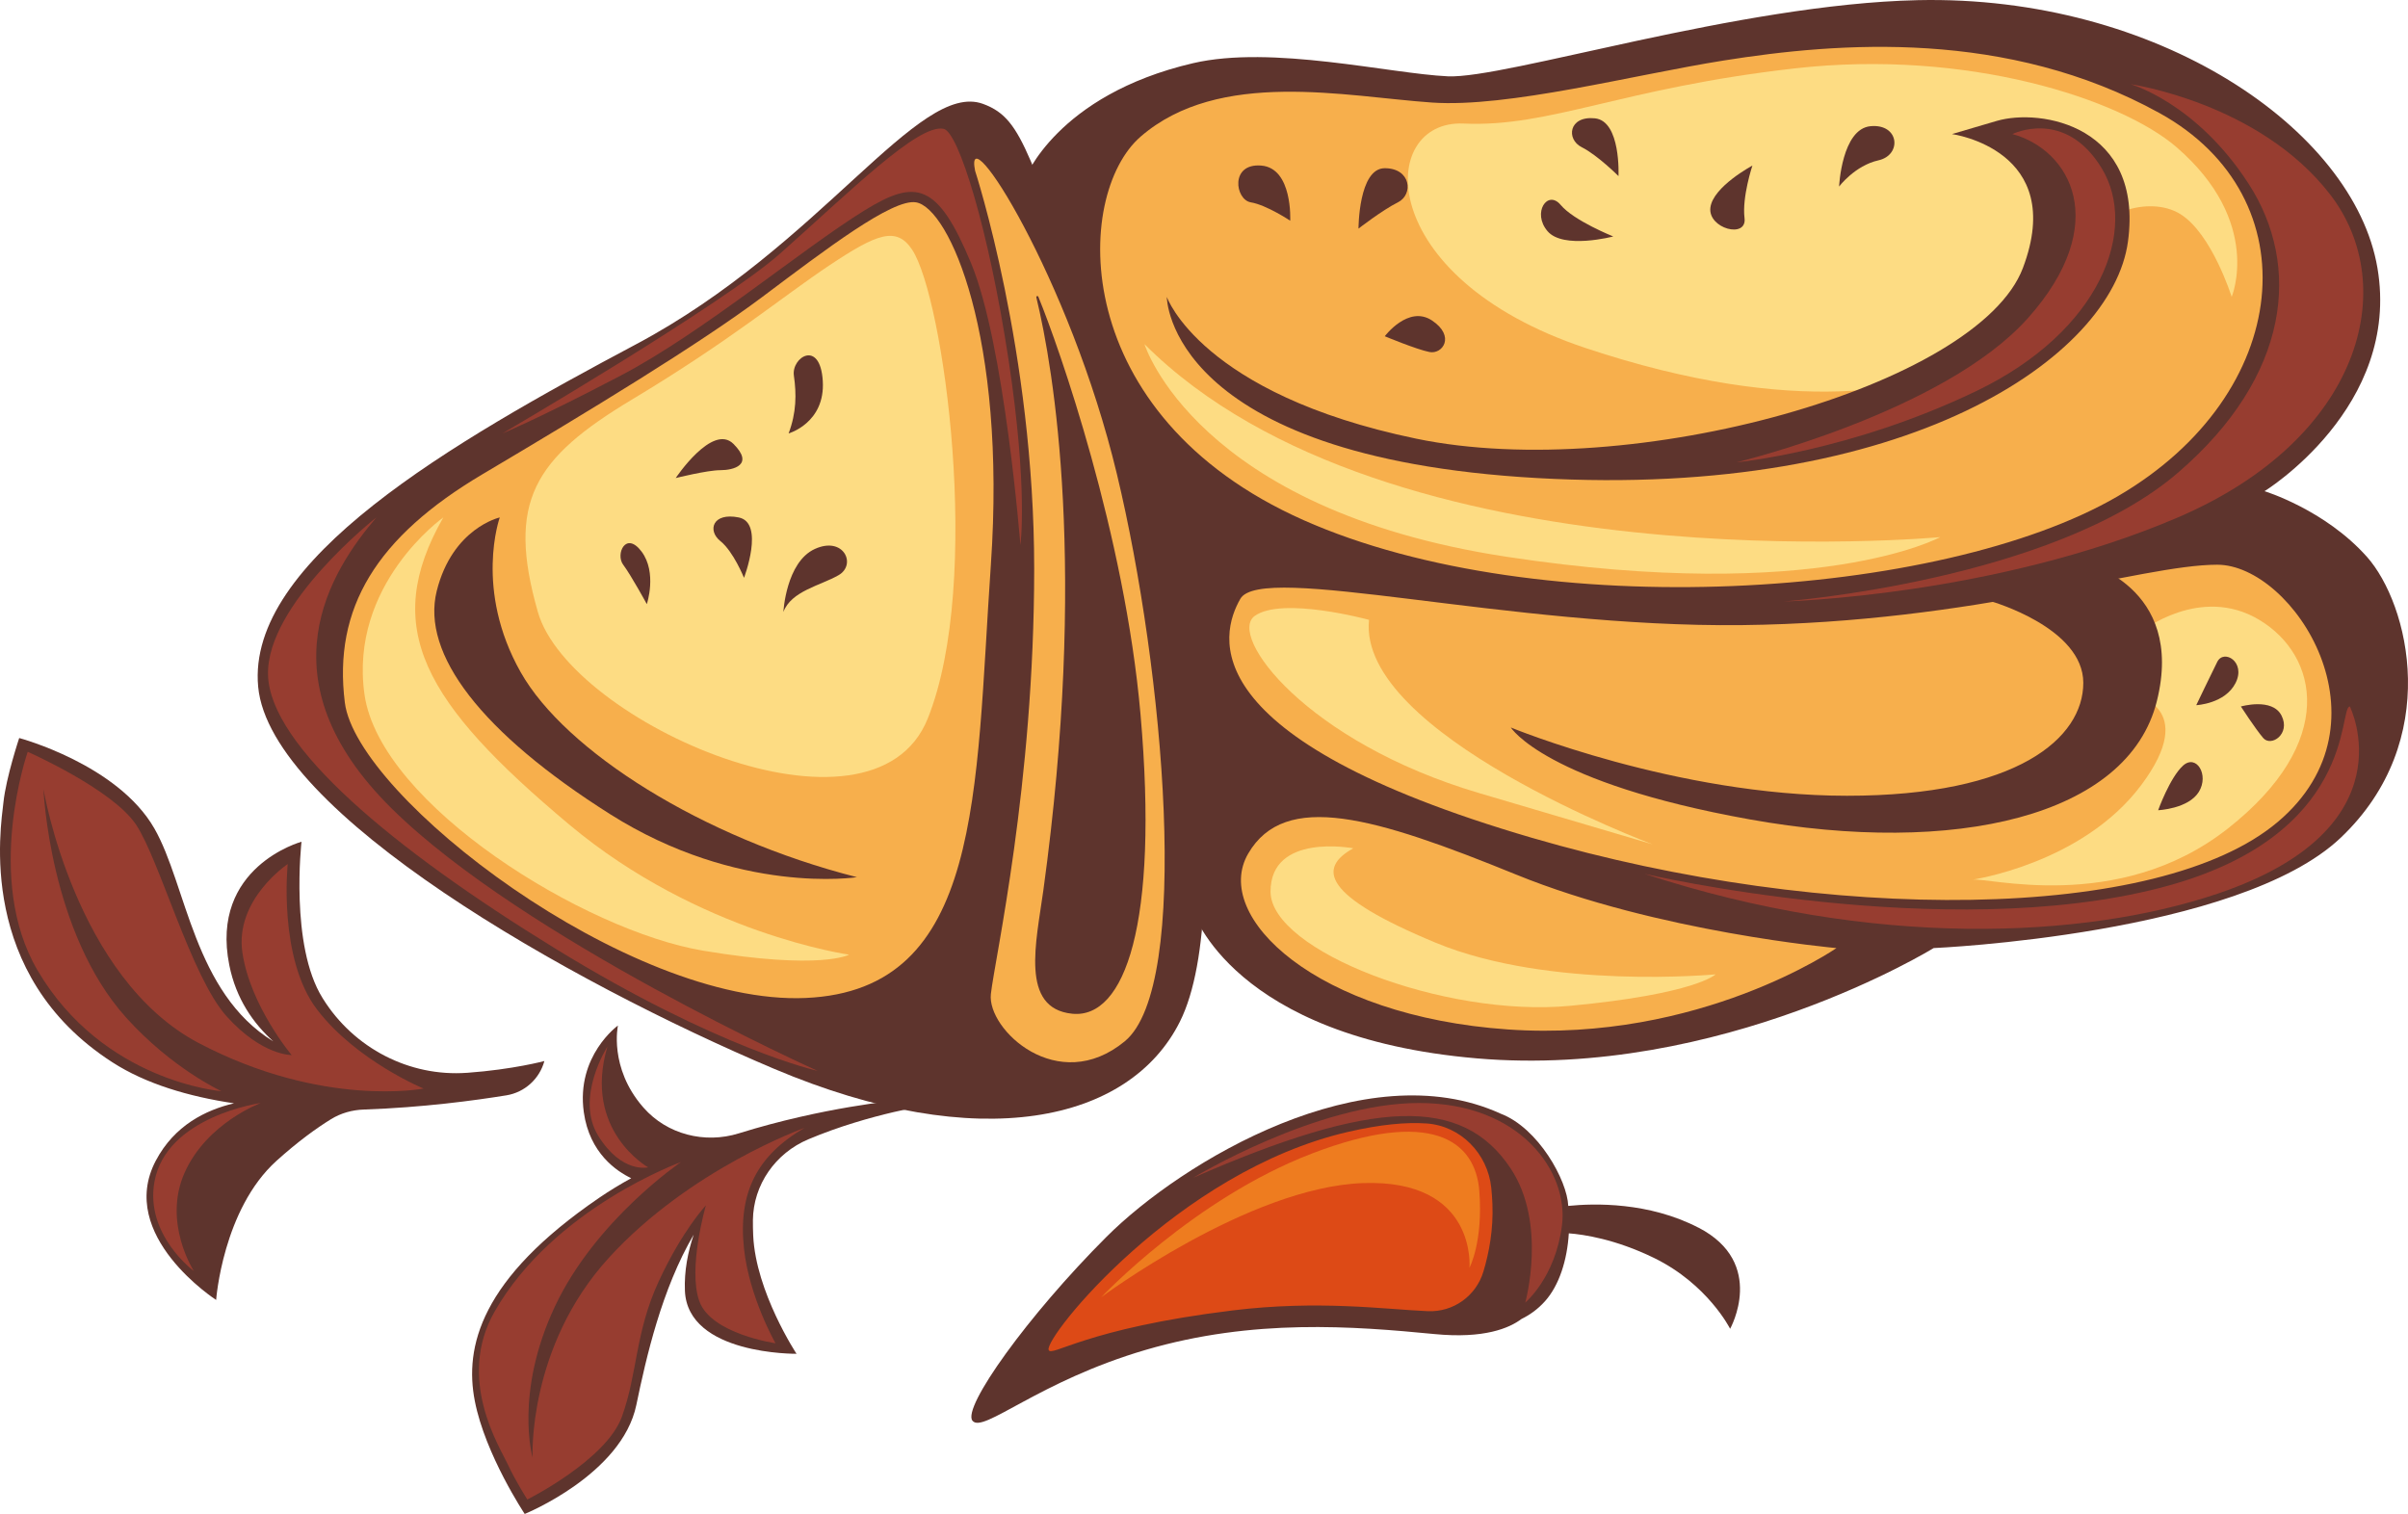 <svg id="_Слой_2" xmlns="http://www.w3.org/2000/svg" width="1080" height="679.08" viewBox="0 0 1080 679.08"><g id="All_food06_79007962"><g id="All_food06_79007962-2"><path d="M937.32 21.86c-47.7-12.37-143.11-12.37-190.81.0-47.7 12.37-77.74 21.2-143.1 12.37-65.37-8.83-123.67 19.43-127.2 61.84-3.53 42.4 34.75 104.24 44.76 174.91 10.01 70.67 14.13 137.81 14.13 137.81.0.0 66.55 68.9 165.48 58.3s160.77-51.23 160.77-51.23c0 0 141.34-3.53 176.67-47.7 35.33-44.17 21.2-98.94 3.53-113.07-17.67-14.13-54.77-33.57-54.77-33.57.0.0 58.3-33.57 56.54-88.34-1.77-54.77-106-111.3-106-111.3z" fill="#f7af4c"/><path d="M437.33 61.31c-18.84.0-69.16 48.44-160.77 101.88-106 61.84-143.11 103.06-140.75 145.46 2.36 42.4 134.27 131.92 223.79 160.18 89.51 28.27 157.83 23.56 171.96-25.91 14.13-49.47-9.42-204.94-30.62-266.19-21.2-61.25-63.6-115.43-63.6-115.43z" fill="#f7af4c"/><path d="M409.07 111.96c14.13 21.2 31.8 148.41 7.07 210.24-24.73 61.84-160.77 1.77-174.91-47.7-14.13-49.47-1.77-68.9 42.4-95.4 44.17-26.5 67.14-45.94 88.34-60.07 21.2-14.13 30.03-17.67 37.1-7.07z" fill="#fddc83"/><path d="M976.19 66.02c-24.87-21.48-93.64-44.17-171.37-35.33-77.74 8.83-109.54 26.5-148.41 24.73-38.87-1.77-40.63 68.9 54.77 100.7 95.4 31.8 150.17 17.67 171.37 7.07 21.2-10.6 53-38.87 54.77-53 1.77-14.13 26.5-22.97 40.63-14.13 14.13 8.83 22.97 37.1 22.97 37.1.0.0 14.13-33.57-24.73-67.14z" fill="#fddc83"/><path d="M884.32 394.64c5.3-1.77 65.37 15.9 114.84-22.97 49.47-38.87 40.63-77.74 14.13-93.64-26.5-15.9-53 5.3-53 5.3l-3.53 28.27s30.03 5.3 3.53 40.63c-26.5 35.33-75.97 42.4-75.97 42.4z" fill="#fddc83"/><path d="M606.94 380.5s-37.1-7.07-37.1 19.43 77.74 56.54 134.27 51.24c56.54-5.3 65.37-14.13 65.37-14.13.0.0-74.2 7.07-125.44-14.13-51.24-21.2-53-33.57-37.1-42.4z" fill="#fddc83"/><path d="M198.82 232.1s-42.4 30.03-35.33 79.5c7.07 49.47 98.94 106 151.94 114.84 53 8.83 65.37 1.77 65.37 1.77.0.0-67.02-9.35-125.44-58.3-65.37-54.77-84.8-88.34-56.54-137.8z" fill="#fddc83"/><path d="M495.64 156.13c-35.34-84.8-35.34-102.47-54.77-109.54-29-10.54-72.44 63.6-155.47 107.77-83.04 44.17-174.91 97.17-169.61 153.71 5.3 56.54 139.57 132.51 231.44 171.37 91.87 38.87 159.35 24.05 181.97-21.2 26.5-53 1.77-217.31-33.57-302.11zM361.37 447.64c-79.5 3.53-201.41-90.1-206.71-132.51-5.3-42.4 14.13-74.2 61.84-102.47 47.7-28.27 97.17-58.3 125.44-79.5 28.27-21.2 58.3-44.17 68.9-42.4 14.89 2.48 40.63 60.07 33.57 162.54-7.07 102.47-3.53 190.81-83.04 194.34zm143.11 19.43c-30.03 24.73-61.84-5.3-60.07-21.2 1.77-15.9 19.43-93.64 19.43-190.81s-26.5-178.44-26.5-178.44c-5.3-26.5 42.4 47.7 63.6 136.04 21.2 88.34 33.57 229.67 3.53 254.41z" fill="#5e342d"/><path d="M464.81 133.37c-.14-.57.66-.83.88-.29 9.26 22.49 38.8 106.86 45.84 187.36 8.24 94.23-7.07 136.63-30.62 134.27-23.56-2.36-16.15-32.11-12.96-55.36 19.78-143.95 4.7-233.57-3.15-265.98z" fill="#5e342d"/><path d="M384.33 393.46s-53 8.24-110.71-28.27c-57.71-36.51-84.8-71.85-77.74-100.11 7.07-28.27 28.27-32.98 28.27-32.98.0.0-11.62 32.36 9.42 69.49 20.02 35.33 81.27 74.2 150.76 91.87z" fill="#5e342d"/><path d="M351.35 274.5s1.18-22.38 14.13-28.27c12.96-5.89 18.84 7.07 10.6 11.78-8.24 4.71-21.2 7.07-24.73 16.49z" fill="#5e342d"/><path d="M353.71 194.41s16.49-4.71 15.31-23.56c-1.18-18.84-14.13-10.6-12.96-2.36 1.18 8.24 1.18 16.49-2.36 25.91z" fill="#5e342d"/><path d="M333.69 259.19s9.42-24.73-2.36-27.09c-11.78-2.36-14.13 5.89-8.24 10.6 5.89 4.71 10.6 16.49 10.6 16.49z" fill="#5e342d"/><path d="M303.06 214.43s16.49-24.73 25.91-15.31c9.42 9.42.0 11.78-5.89 11.78s-20.02 3.53-20.02 3.53z" fill="#5e342d"/><path d="M290.11 270.97s4.71-14.13-2.36-23.56c-7.07-9.42-11.78 1.18-8.25 5.89 3.53 4.71 10.6 17.67 10.6 17.67z" fill="#5e342d"/><path d="M1061.58 249.77c-18.84-21.2-45.93-29.45-45.93-29.45.0.0 61.25-37.69 50.65-100.11C1055.69 57.78 967.35-2.29 860.17.07c-80.21 1.76-184.92 35.34-210.83 34.16-25.91-1.18-78.91-14.13-114.25-5.89-61.32 14.31-75.38 51.82-75.38 51.82l44.76 121.32 16.49 69.49s14.13 111.89 12.96 117.78c-1.18 5.89 1.18 20.02 1.18 20.02.0.0 17.67 56.54 127.2 65.96 109.54 9.42 204.94-49.47 204.94-49.47.0.0 136.63-5.89 182.56-49.47 45.94-43.58 30.62-104.83 11.78-126.03zM511.54 61.31c35.33-30.62 91.96-17.99 130.74-15.31 34.16 2.36 90.11-12.38 130.74-18.85 51.82-8.25 127.2-14.13 195.52 23.56 68.31 37.69 60.07 126.03-18.85 171.96-78.91 45.93-259.12 57.71-365.12 10.6-106-47.11-103.14-145.86-73.02-171.96zm164.89 400.46c-85.98-5.89-133.09-50.65-116.6-78.91 16.49-28.27 56.54-16.49 120.14 9.42 63.6 25.91 143.69 32.98 143.69 32.98.0.0-61.25 42.4-147.23 36.51zm345.1-93.05c-53 44.76-201.5 45.94-334.5 7.07-153.12-44.76-139.83-91.27-130.74-107.18 9.42-16.49 120.14 12.96 224.96 11.78 104.83-1.18 179.03-27.09 213.19-27.09s80.09 70.67 27.09 115.43z" fill="#5e342d"/><path d="M523.31 133.16s0 71.85 166.07 81.27c166.07 9.42 257.94-54.18 265.01-106 7.07-51.82-38.87-60.07-58.89-54.18l-20.02 5.89s51.82 7.07 31.8 60.07c-20.02 53-175.5 96.58-272.08 76.56-96.58-20.02-111.89-63.6-111.89-63.6z" fill="#5e342d"/><path d="M934.37 252.12s45.94 10.6 32.98 62.42-90.69 69.49-182.56 53c-91.87-16.49-107.18-41.22-107.18-41.22.0.0 74.2 30.62 150.76 30.62s106-25.91 106-50.65-41.22-36.51-41.22-36.51l41.22-17.67z" fill="#5e342d"/><path d="M578.67 99s1.18-23.56-12.96-24.73c-14.13-1.18-11.78 15.31-4.71 16.49 7.07 1.18 17.67 8.24 17.67 8.24z" fill="#5e342d"/><path d="M609.29 102.54s0-27.09 11.78-27.09 12.96 11.78 5.89 15.31c-7.07 3.53-17.67 11.78-17.67 11.78z" fill="#5e342d"/><path d="M621.07 150.83s10.6-14.13 21.2-7.07c10.6 7.07 4.71 15.31-1.18 14.13-5.89-1.18-20.02-7.07-20.02-7.07z" fill="#5e342d"/><path d="M723.54 106.07s-22.38 5.89-29.45-2.36c-7.07-8.24.0-18.84 5.89-11.78 5.89 7.07 23.56 14.13 23.56 14.13z" fill="#5e342d"/><path d="M725.9 78.98s1.18-24.73-10.6-25.91c-11.78-1.18-12.96 9.42-5.89 12.96 7.07 3.53 16.49 12.96 16.49 12.96z" fill="#5e342d"/><path d="M785.97 74.27s-17.67 9.42-18.85 18.84c-1.18 9.42 16.49 14.13 15.31 4.71s3.53-23.56 3.53-23.56z" fill="#5e342d"/><path d="M824.84 83.69s1.18-25.91 14.13-27.09c12.96-1.18 14.13 12.96 3.53 15.31-10.6 2.36-17.67 11.78-17.67 11.78z" fill="#5e342d"/><path d="M967.94 363.42s13.54-.59 18.26-8.24c4.71-7.66-1.18-17.08-7.07-11.78-5.89 5.3-11.19 20.02-11.19 20.02z" fill="#5e342d"/><path d="M985.02 316.31s12.96-.59 17.67-10.01c4.71-9.42-5.3-15.31-8.24-9.42-2.94 5.89-9.42 19.43-9.42 19.43z" fill="#5e342d"/><path d="M1005.04 316.9s14.13-4.12 18.26 4.12c4.12 8.25-4.71 14.13-8.24 10.01-3.53-4.12-10.01-14.13-10.01-14.13z" fill="#5e342d"/><path d="M337.68 547.34c.18-15.97 10.12-30.09 24.84-36.3 27.77-11.71 55.97-15.7 55.97-15.7l-15.9-1.77s-33.25 2.95-71.24 14.8c-15.25 4.76-32.18.49-42.71-11.52-.1-.11-.2-.23-.3-.34-15.31-17.67-11.19-36.51-11.19-36.51.0.0-18.84 13.54-15.31 38.87 2.57 18.43 14.79 26.54 21.26 29.61-4.88 2.69-9.64 5.57-14.19 8.67-53.59 36.51-60.66 67.14-55.95 91.28 4.71 24.15 22.38 50.65 22.38 50.65.0.0 43.58-17.67 50.06-48.88 4.44-21.39 11.37-51.89 25.72-76.37-2.58 7.67-4.29 16.26-3.93 25.14 1.18 28.86 50.06 28.27 50.06 28.27.0.0-18.26-27.68-19.43-53-.11-2.42-.15-4.72-.13-6.9z" fill="#5e342d"/><path d="M209.52 481.2c-25.98 1.9-50.82-11.09-64.63-33.17l-.24-.39c-14.72-23.56-9.42-70.08-9.42-70.08.0.0-41.22 11.19-32.39 55.36 3.04 15.19 10.84 26.19 19.73 34.19-35.71-21.91-38.86-70.18-53.3-95.44-16.49-28.86-60.66-40.63-60.66-40.63.0.0-5.89 17.67-7.07 28.86-1.18 11.19-12.37 77.15 48.88 116.6 15.05 9.7 34.22 15.35 54.53 18.39-12.67 3-26.72 9.86-35.1 25.78-17.67 33.57 27.09 62.42 27.09 62.42.0.0 2.95-40.63 27.09-62.42 9.66-8.71 17.92-14.64 24.41-18.65 4.46-2.76 9.57-4.17 14.81-4.34 26.32-.9 49.87-4.09 63.88-6.37 8.21-1.34 14.85-7.37 17.03-15.39.0.0-13.93 3.78-34.65 5.29z" fill="#5e342d"/><path d="M444.24 628.65c-1.25.72-2.61-.7-1.88-1.95 9.89-16.67 46.95-73.72 106.86-103.68 70.67-35.34 129.56-31.8 134.27-5.89 4.71 25.91-11.78 77.74-24.73 77.74s-80.09-11.78-134.27 2.36c-42.02 10.96-69.87 25.46-80.25 31.42z" fill="#dd4a16"/><path d="M761.82 550.7c-22.34-11.6-46.81-10.97-58.45-9.79-.44-11.41-13.4-34.97-30.37-41.4-60.76-27.73-142.82 21.36-176.77 55.31-35.33 35.33-64.78 76.56-60.07 82.45 4.71 5.89 29.45-17.67 77.74-31.8 48.29-14.13 93.05-10.6 129.56-7.07 22.2 2.15 33.48-2.67 38.94-6.78 3.66-1.79 7.27-4.31 10.53-7.95 6.39-7.13 9.97-18.47 10.69-30.46 6.72.51 20.93 2.61 38.19 11.02 24.15 11.78 34.16 31.8 34.16 31.8.0.0 16.49-29.45-14.13-45.35zm-209.06 37.1c-66.13 8.1-81.27 21.2-82.45 17.67-1.9-5.7 57.71-80.09 134.27-97.76 14.57-3.36 26.11-4.42 35.25-3.78 15.34 1.07 27.42 13.55 29.01 28.84.24 2.29.42 4.73.52 7.33.44 11.34-1.47 21.7-4.04 30.25-3.29 10.96-13.49 18.27-24.93 17.78-19.26-.83-48.93-5.07-87.64-.33z" fill="#5e342d"/><path d="M493.87 581.91s41.52-44.17 94.52-64.49c53-20.32 73.32-6.18 75.09 16.78 1.77 22.97-4.42 34.45-4.42 34.45.0.0 3.53-39.75-47.7-37.98-51.24 1.77-117.49 51.23-117.49 51.23z" fill="#ee7c1f"/><path d="M614.01 278.03s-38.87-10.6-51.24-1.77c-12.37 8.83 22.97 56.54 100.7 79.5l77.74 22.97s-132.5-49.47-127.2-100.7z" fill="#fddc83"/><path d="M513.3 154.36s22.97 74.2 162.54 95.4c139.57 21.2 194.34-8.83 194.34-8.83.0.0-247.34 22.97-356.88-86.57z" fill="#fddc83"/><path d="M902.57 60.14s23.56-11.78 40.05 15.31c16.49 27.09.0 73.02-56.54 100.11-56.54 27.09-107.18 31.8-107.18 31.8.0.0 93.05-22.38 130.74-64.78 37.69-42.4 18.85-75.38-7.07-82.45z" fill="#973d30"/><path d="M800.1 269.79s120.31-9.22 176.67-57.71c50.65-43.58 55.36-93.05 31.8-129.56-23.56-36.51-53-44.76-53-44.76.0.0 57.71 8.25 89.51 49.47 31.8 41.22 14.13 109.54-68.31 144.87-82.45 35.33-176.67 37.69-176.67 37.69z" fill="#973d30"/><path d="M225.33 194.41s98.37-57.49 124.55-80.68c30.92-27.38 61.83-58.3 73.32-55.95 6.73 1.38 20.32 45.35 29.15 103.65 8.83 58.3 5.3 83.04 5.3 83.04.0.0-7.07-90.1-22.08-126.32-15.02-36.22-24.73-37.99-47.7-23.85-27.99 17.22-72.44 54.77-109.54 74.2-37.1 19.43-53 25.91-53 25.91z" fill="#973d30"/><path d="M168.79 232.1s-49.47 38.87-48.58 70.67c.88 31.8 55.65 77.74 128.97 122.79 73.32 45.05 117.49 54.77 117.49 54.77.0.0-131.62-59.19-190.81-117.49-59.19-58.3-27.38-106.89-7.07-130.74z" fill="#973d30"/><path d="M737.68 391.99s134.64 31.34 231.44 6.18c88.31-22.95 79.54-81.15 84.8-81.27.0.0 27.38 54.64-59.19 83.92-60.07 20.32-154.59 24.73-257.06-8.83z" fill="#973d30"/><path d="M189.99 488.27s-45.05 8.83-100.7-20.32c-55.65-29.15-69.79-113.95-69.79-113.95.0.0 2.65 64.19 37.1 102.47 20.49 22.76 42.7 32.98 42.7 32.98.0.0-53-4.12-82.45-54.18-24.24-41.21-4.42-98.05-4.42-98.05.0.0 37.99 16.78 48.59 32.68 10.6 15.9 24.73 68.31 40.63 85.98 15.9 17.67 29.15 17.37 29.15 17.37.0.0-18.55-22.08-22.08-45.93-3.53-23.85 20.32-39.75 20.32-39.75.0.0-4.42 42.4 13.25 65.37 17.67 22.97 47.7 35.34 47.7 35.34z" fill="#973d30"/><path d="M116.97 494.75s-42.4 5.89-47.7 35.33c-4.29 23.83 17.67 40.05 17.67 40.05.0.0-14.13-21.79-4.12-44.17 10.01-22.38 34.16-31.21 34.16-31.21z" fill="#973d30"/><path d="M360.77 505.94s-51.23 18.26-87.75 58.3c-36.51 40.05-34.16 89.51-34.16 89.51.0.0-8.25-28.86 10.01-67.72 18.26-38.87 56.54-64.78 56.54-64.78.0.0-57.12 20.61-83.62 67.14-17.22 30.24 2.36 60.66 5.89 68.31 3.53 7.66 8.83 15.9 8.83 15.9.0.0 35.33-17.67 42.4-37.1 7.07-19.43 5.89-37.69 16.49-60.66 10.6-22.97 21.2-34.16 21.2-34.16.0.0-8.24 28.27-2.94 42.99 5.3 14.72 34.16 18.85 34.16 18.85.0.0-11.78-20.61-14.13-42.4-2.72-25.2 5.89-41.81 27.09-54.18z" fill="#973d30"/><path d="M272.44 469.43s-14.72 22.97-4.12 40.05c10.6 17.08 22.38 14.13 22.38 14.13.0.0-29.45-16.49-18.26-54.18z" fill="#973d30"/><path d="M535.09 528.32s55.36-33.57 101.29-33.57 67.14 31.21 64.19 54.77c-2.94 23.56-16.49 34.75-16.49 34.75.0.0 9.9-35.28-6.48-60.07-21.79-32.98-61.83-31.21-142.52 4.12z" fill="#973d30"/></g></g></svg>